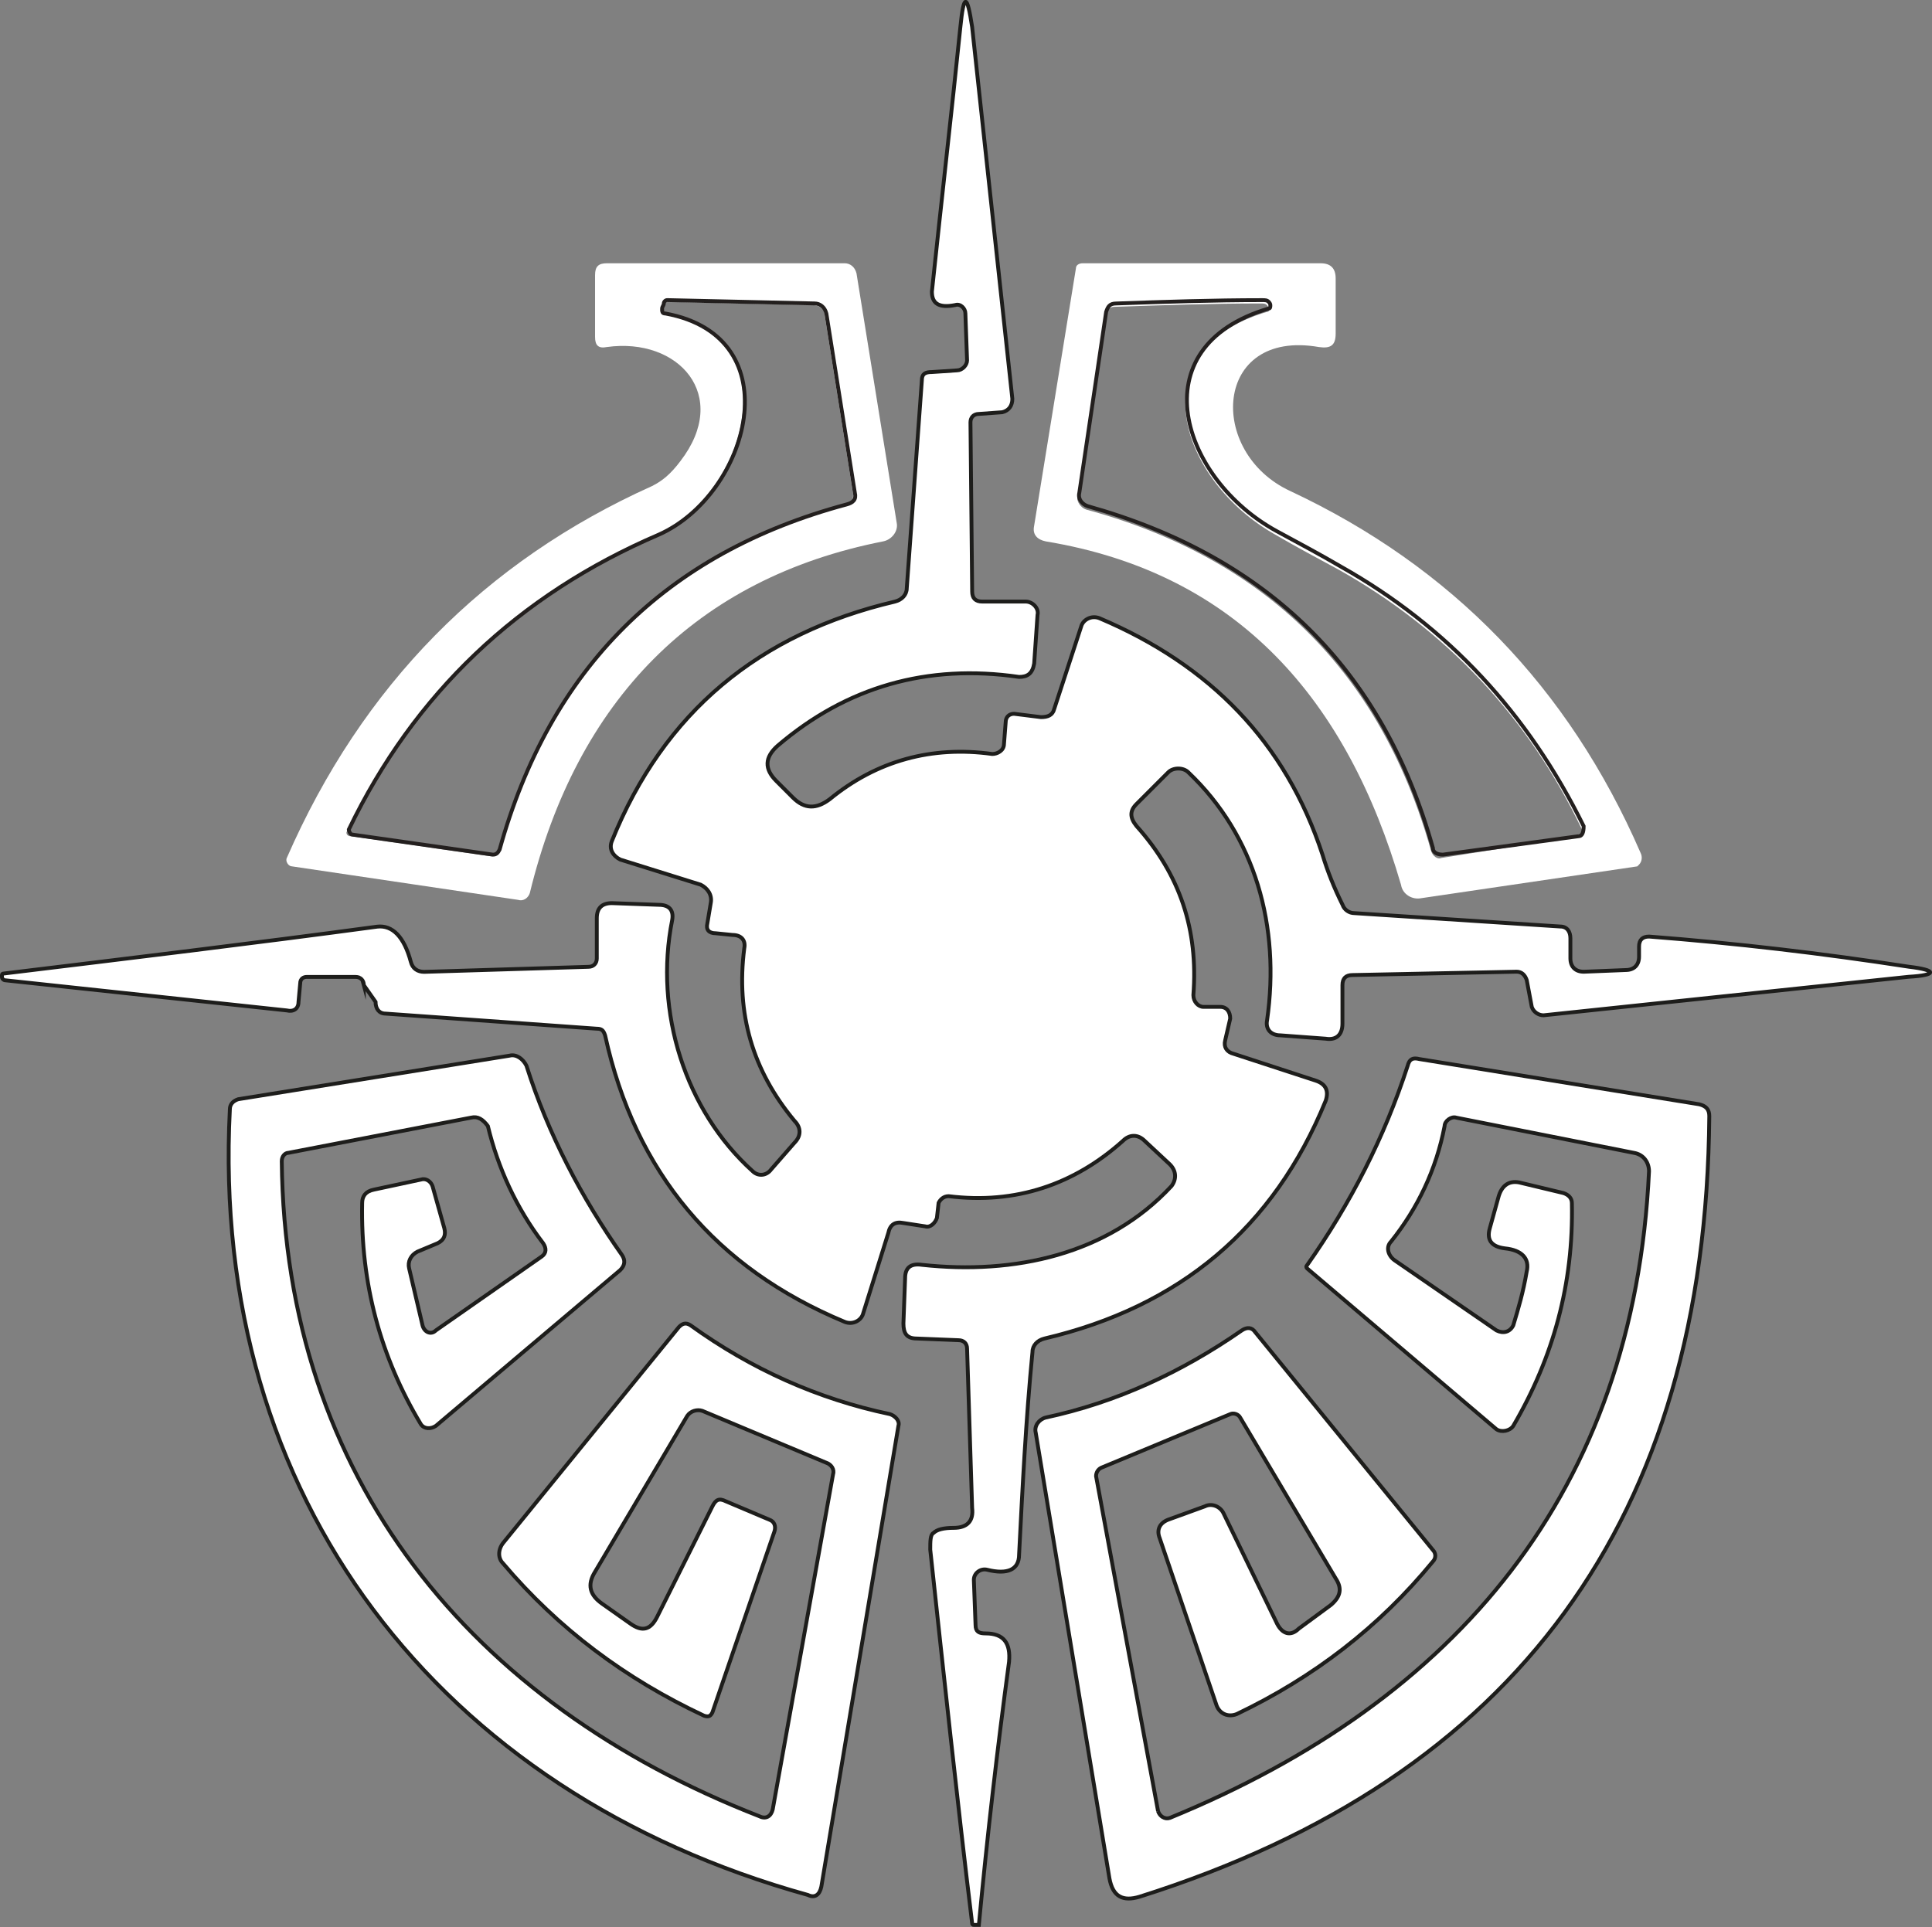 <?xml version="1.0" encoding="UTF-8"?>
<svg id="Capa_1" data-name="Capa 1" xmlns="http://www.w3.org/2000/svg" viewBox="0 0 501.94 500.75">
  <rect x="0" y="0" width="501.94" height="500.75" fill="#808080" stroke="none"/>
  <defs>
    <style>
      .cls-1, .cls-2 {
        fill: #fff;
      }

      .cls-3 {
        fill: none;
        stroke: #231f1e;
      }

      .cls-3, .cls-2 {
        stroke-miterlimit: 10;
      }

      .cls-2 {
        stroke: #1d1d1b;
      }
    </style>
  </defs>
  <path class="cls-2" d="m94.53,256.03c0-1.31-.87-2.18-2.18-2.18h-12.62c-.87,0-1.74.44-1.74,1.74l-.44,4.79c0,1.74-1.31,2.61-3.05,2.18L1.37,254.73c-.44,0-.87-.44-.87-.87v-.44q0-.44.44-.44c32.21-3.92,64.86-7.84,97.08-12.19,3.92-.44,6.97,2.61,8.71,9.14.44,1.74,1.74,2.61,3.48,2.61l42.66-1.31c1.31,0,2.18-.87,2.18-2.18v-10.45c0-2.61,1.31-3.92,3.92-3.92l12.19.44c2.61,0,3.92,1.31,3.48,3.92-4.79,23.94,3.48,49.63,20.9,65.3,1.31,1.31,3.48,1.31,4.79-.44l6.09-6.97c1.74-1.74,1.74-3.92,0-5.66-10.88-13.06-15.24-27.86-13.06-44.84.44-2.18-.87-3.48-3.05-3.48l-4.35-.44c-1.74,0-2.61-.87-2.18-2.61l.87-5.22c.44-2.18-.87-3.92-2.61-4.79l-20.9-6.53c-1.74-.87-3.05-2.61-2.18-4.79,13.49-33.52,38.31-53.98,73.57-62.25,1.74-.44,3.05-1.74,3.05-3.48l3.92-53.98c0-1.74.87-2.18,2.61-2.18l6.53-.44c1.31,0,2.61-1.31,2.61-2.61l-.44-12.19c0-1.31-1.31-2.61-2.61-2.18-4.35.87-6.09-.44-6.09-3.48,2.61-24.81,5.22-47.45,7.4-68.78.87-8.71,1.74-8.71,3.05,0l10.45,96.64c0,1.74-.87,3.05-2.61,3.48l-6.09.44c-1.31,0-2.18.87-2.18,2.18l.44,43.97c0,1.74.87,2.61,2.61,2.61h11.32c1.74,0,3.48,1.74,3.05,3.48l-.87,12.62c-.44,2.61-1.74,3.48-3.92,3.48-23.94-3.48-44.84,2.61-62.69,17.85-3.48,3.05-3.48,6.09-.44,9.14l4.35,4.35c3.05,3.05,6.09,3.05,9.58.44,12.19-10.01,26.55-13.93,42.23-11.75,1.31,0,3.05-.87,3.05-2.61l.44-5.66c0-1.31.87-2.18,2.18-2.18l6.97.87c1.74,0,3.05-.44,3.48-2.18l6.97-21.33c.44-1.74,2.61-3.05,4.79-2.18,28.73,12.19,48.32,32.21,57.9,61.38,1.31,4.35,3.05,8.71,5.22,13.06.44,1.31,1.74,2.18,3.05,2.18l53.54,3.48c1.74,0,2.61,1.31,2.61,3.05v5.22c0,2.18,1.31,3.48,3.48,3.48l10.88-.44c2.18,0,3.48-1.31,3.48-3.48v-2.61c0-1.74.87-2.61,2.61-2.61,22.64,1.74,44.84,4.35,67.47,7.84,7.4.87,7.4,2.18,0,2.61l-94.9,10.01c-1.31,0-2.61-.87-3.05-2.18l-1.31-6.97c-.44-1.31-1.31-2.18-2.61-2.18l-42.66.87c-1.74,0-2.61.87-2.61,2.61v10.01c0,3.05-1.74,4.35-4.35,3.92l-11.75-.87c-2.61,0-3.92-1.74-3.48-3.92,3.48-24.38-3.05-47.89-20.46-64.43-1.31-1.31-3.92-1.31-5.22,0l-8.27,8.27c-1.74,1.74-1.74,3.48,0,5.66,11.32,12.62,16.11,26.99,14.8,43.97,0,1.74,1.31,3.05,2.61,3.05h4.35c1.74,0,2.61,1.31,2.61,3.05l-1.31,5.66c-.44,1.74.44,3.05,2.18,3.48l21.33,6.97c2.61.87,3.48,2.61,2.61,5.22-13.49,33.08-37.87,53.54-73.13,61.82-1.74.44-3.05,1.74-3.05,3.48-1.74,17.85-2.61,35.7-3.48,52.67,0,3.92-3.05,5.22-8.27,3.92-1.74-.44-3.48.87-3.48,2.61l.44,11.75c0,1.74.87,2.18,2.61,2.18,4.79,0,6.53,2.61,6.09,7.4-3.05,22.64-5.66,45.27-7.84,68.35h-1.31q-.44,0-.44-.44c-3.92-32.21-7.4-64.86-10.88-97.08,0-2.18,0-3.92.87-4.35.87-.87,2.61-1.31,5.22-1.31,3.48,0,5.22-1.74,4.79-5.22l-1.31-41.36c0-1.31-.87-2.18-2.18-2.18l-10.88-.44c-2.61,0-3.48-1.31-3.48-3.92l.44-11.75c0-2.61,1.31-3.92,4.35-3.48,23.94,2.61,48.32-2.61,64.86-20.46,1.31-1.74,1.31-3.92-.44-5.66l-6.53-6.09c-1.74-1.74-3.92-1.74-5.66,0-12.62,11.32-27.86,16.54-45.27,14.37-1.31,0-2.18.87-2.61,1.74l-.44,3.92c-.44,1.31-1.74,2.61-3.05,2.18l-5.66-.87c-2.18-.44-3.48.44-3.92,2.61l-6.53,20.9c-.44,1.74-2.61,3.05-4.79,2.18-33.52-13.93-54.42-38.74-62.25-74.44-.44-1.31-.87-1.74-2.18-1.74l-54.85-3.92c-1.74,0-2.61-1.31-2.61-3.05l-3.05-4.35Z"/>
  <path class="cls-1" d="m176.8,119.78c13.06-16.98-.44-32.21-19.15-29.6-2.18.44-3.05-.44-3.05-2.61v-16.11c0-2.18.87-3.05,3.05-3.05h61.82c1.31,0,2.61.87,3.05,2.61l10.45,64.86c.44,2.18-1.31,4.35-3.48,4.79-48.76,9.58-79.66,41.36-91.85,91.42-.44,1.31-1.74,2.18-3.05,1.74l-58.77-8.71c-.87,0-1.74-1.31-1.31-2.18,19.59-44.84,51.37-77.05,94.9-96.64,2.61-1.31,4.79-3.05,7.4-6.53Zm-4.35-38.31c33.08,5.66,21.77,47.01-1.74,57.46-36.57,16.11-63.56,41.79-80.53,77.05-.44.44,0,1.31.87,1.31l36.57,5.22c.87,0,1.74-.44,1.74-1.31,13.06-47.01,43.1-77.05,90.11-89.68,1.74-.44,2.18-1.31,2.18-3.05l-7.4-46.58c0-1.31-1.31-2.61-3.05-2.61l-38.31-.87c-.44,0-.87,0-.87.87,0,.44-.44.87-.44,1.31,0,.43.44.87.87.87Z"/>
  <path class="cls-1" d="m425.37,225.13l-56.16,8.27c-2.18.44-4.79-.87-5.22-3.48-13.93-47.89-42.23-80.97-92.29-89.24-2.18-.44-3.48-1.74-3.05-3.92l10.88-67.04c0-.87.87-1.31,1.74-1.31h61.82c2.61,0,3.92,1.31,3.92,3.92v14.37c0,3.05-1.31,3.92-4.35,3.48-27.43-4.79-29.17,27.43-7.4,37.44,41.79,19.59,72.26,50.93,90.98,94.03.44.87.44,2.18-.44,3.05,0,0-.44.44-.44.44Zm-15.24-7.84c.87,0,1.31-.87.87-1.74-13.93-29.17-35.26-51.8-63.12-67.47-5.66-3.05-11.32-6.09-16.54-9.14-24.81-13.93-36.13-47.89-2.18-57.9.44,0,.87-.44.44-.87,0-.44-.44-.87-.44-.87-.44-.44-.87-.44-1.74-.44-12.62,0-25.25.44-37.87.87-1.31,0-2.18.87-2.61,2.18l-6.97,47.01c-.44,1.31.87,3.05,2.18,3.48,46.58,12.62,76.62,42.23,89.68,88.81.44,1.31,1.74,2.18,2.61,1.74l35.7-5.66Z"/>
  <path class="cls-3" d="m171.15,138.93c23.51-10.45,34.83-51.37,1.74-57.46-.87,0-.87-.44-.87-1.31,0-.44.44-.87.44-1.31s.44-.87.87-.87l38.31.87c1.31,0,2.61.87,3.05,2.61l7.4,46.58c.44,1.74-.44,2.61-2.18,3.05-47.01,12.62-77.05,42.66-90.11,89.68-.44.87-.87,1.31-1.74,1.31l-36.57-5.22c-.44,0-.87-.87-.87-1.31,16.98-35.26,43.97-60.94,80.53-76.62Z"/>
  <path class="cls-3" d="m410.14,217.29l-35.26,4.79c-1.31,0-2.61-.44-2.61-1.74-13.06-46.58-43.1-75.75-89.68-88.81-1.31-.44-2.61-1.74-2.18-3.48l6.97-47.01c.44-1.31.87-2.18,2.61-2.18,12.62-.44,25.25-.87,37.87-.87.87,0,1.31,0,1.74.44q.44.44.44.87c0,.44,0,.87-.44.87-33.95,10.01-22.64,44.4,2.18,57.9,5.66,3.05,11.32,6.09,16.54,9.14,27.86,15.67,48.76,38.31,63.12,67.47,0,1.74-.44,2.61-1.31,2.61Z"/>
  <path class="cls-2" d="m300.87,470.65c.44,1.31,1.74,2.18,3.05,1.74,74.44-30.47,120.58-84.89,124.5-168.03,0-2.18-1.31-4.35-3.92-4.79l-46.14-9.14c-1.31-.44-3.05.87-3.05,2.18-2.18,11.32-6.97,21.33-13.93,30.04-1.31,1.31-.87,3.48.87,4.79l26.55,18.28c1.74.87,3.48.44,4.35-1.31,1.31-4.35,2.61-8.71,3.48-13.93.87-3.48-1.31-5.66-5.66-6.09-3.48-.44-4.79-2.18-3.92-5.22l2.18-7.84c.87-3.48,3.05-4.79,6.09-3.92l10.88,2.61c1.31.44,2.18,1.31,2.18,2.61.44,20.9-4.79,40.05-15.24,57.9-.87,1.31-3.05,1.74-4.35.87l-49.19-41.79q-.44-.44,0-.87c11.32-16.11,20.02-33.08,26.12-51.8.44-1.74,1.31-2.18,3.05-1.74l72.7,11.75c1.74.44,2.61,1.31,2.61,3.05-.87,104.48-50.06,171.95-148.01,202.86-4.35,1.31-6.97,0-7.84-4.79l-19.15-115.8c-.44-1.74.87-3.48,2.61-3.92,18.28-3.92,35.26-11.75,50.93-22.64,1.31-.87,2.61-.87,3.48.44l46.14,56.59c.87.87.87,2.18,0,3.05-13.93,16.98-30.91,30.04-50.93,39.61-2.18.87-4.35,0-5.22-2.18l-14.8-43.53c-.87-2.18,0-3.92,2.18-4.79l9.58-3.48c1.74-.87,3.92,0,4.79,1.74l13.93,28.73c1.31,2.61,3.48,3.48,5.66,1.31l8.27-6.09c2.61-2.18,3.05-4.35,1.31-6.97l-24.81-41.79c-.44-.87-1.74-1.31-2.61-.87l-33.52,13.93c-.87.44-1.31,1.31-1.31,2.18l16.11,87.06Z"/>
  <path class="cls-2" d="m122.39,290.42l-47.45,9.14c-.87,0-1.74.87-1.74,2.18.87,82.28,49.19,141.04,124.07,170.21,1.74.87,3.05,0,3.48-1.74l15.67-87.06c.44-1.31-.44-2.61-1.74-3.05l-32.21-13.49c-1.31-.44-3.05,0-3.92,1.31l-23.94,40.48c-2.18,3.48-1.31,6.09,1.74,8.27l7.4,5.22c3.05,2.18,5.22,1.74,6.97-1.74l14.37-28.73c.87-1.74,1.74-2.18,3.48-1.31l11.32,4.79c1.31.44,1.74,1.74,1.31,3.05l-16.11,47.01c-.44.87-.87,1.31-2.18.87-20.46-9.58-37.87-22.64-52.24-39.61-1.31-1.31-1.31-3.48,0-5.22l45.71-56.16c.87-.87,1.74-1.31,3.05-.44,15.67,11.32,33.08,19.15,51.8,23.07,1.31.44,2.61,1.74,2.18,3.05l-20.02,119.71c-.44,2.18-1.74,3.05-3.48,2.18-95.77-26.55-155.41-103.17-150.19-204.17,0-1.31.87-2.18,2.18-2.61l70.52-11.32c1.74-.44,3.48.87,4.35,2.61,5.66,17.85,14.37,34.39,24.81,49.19.87,1.31.87,2.61-.44,3.92l-47.89,40.48c-1.31.87-3.05.87-3.92-.44-10.45-17.41-15.67-36.57-15.24-57.46,0-1.74.87-3.05,3.05-3.48l12.19-2.61c1.31-.44,2.61.44,3.05,1.74l3.05,10.88c.44,1.74,0,3.05-1.74,3.92l-5.22,2.18c-1.74.87-2.61,2.61-2.18,4.35l3.48,14.8c.44,1.74,2.18,2.61,3.48,1.31l27.43-19.15c1.31-.87,1.31-2.18.44-3.48-6.97-9.14-11.75-19.59-14.37-30.47-1.31-1.74-2.61-2.61-4.35-2.18Z"/>
</svg>